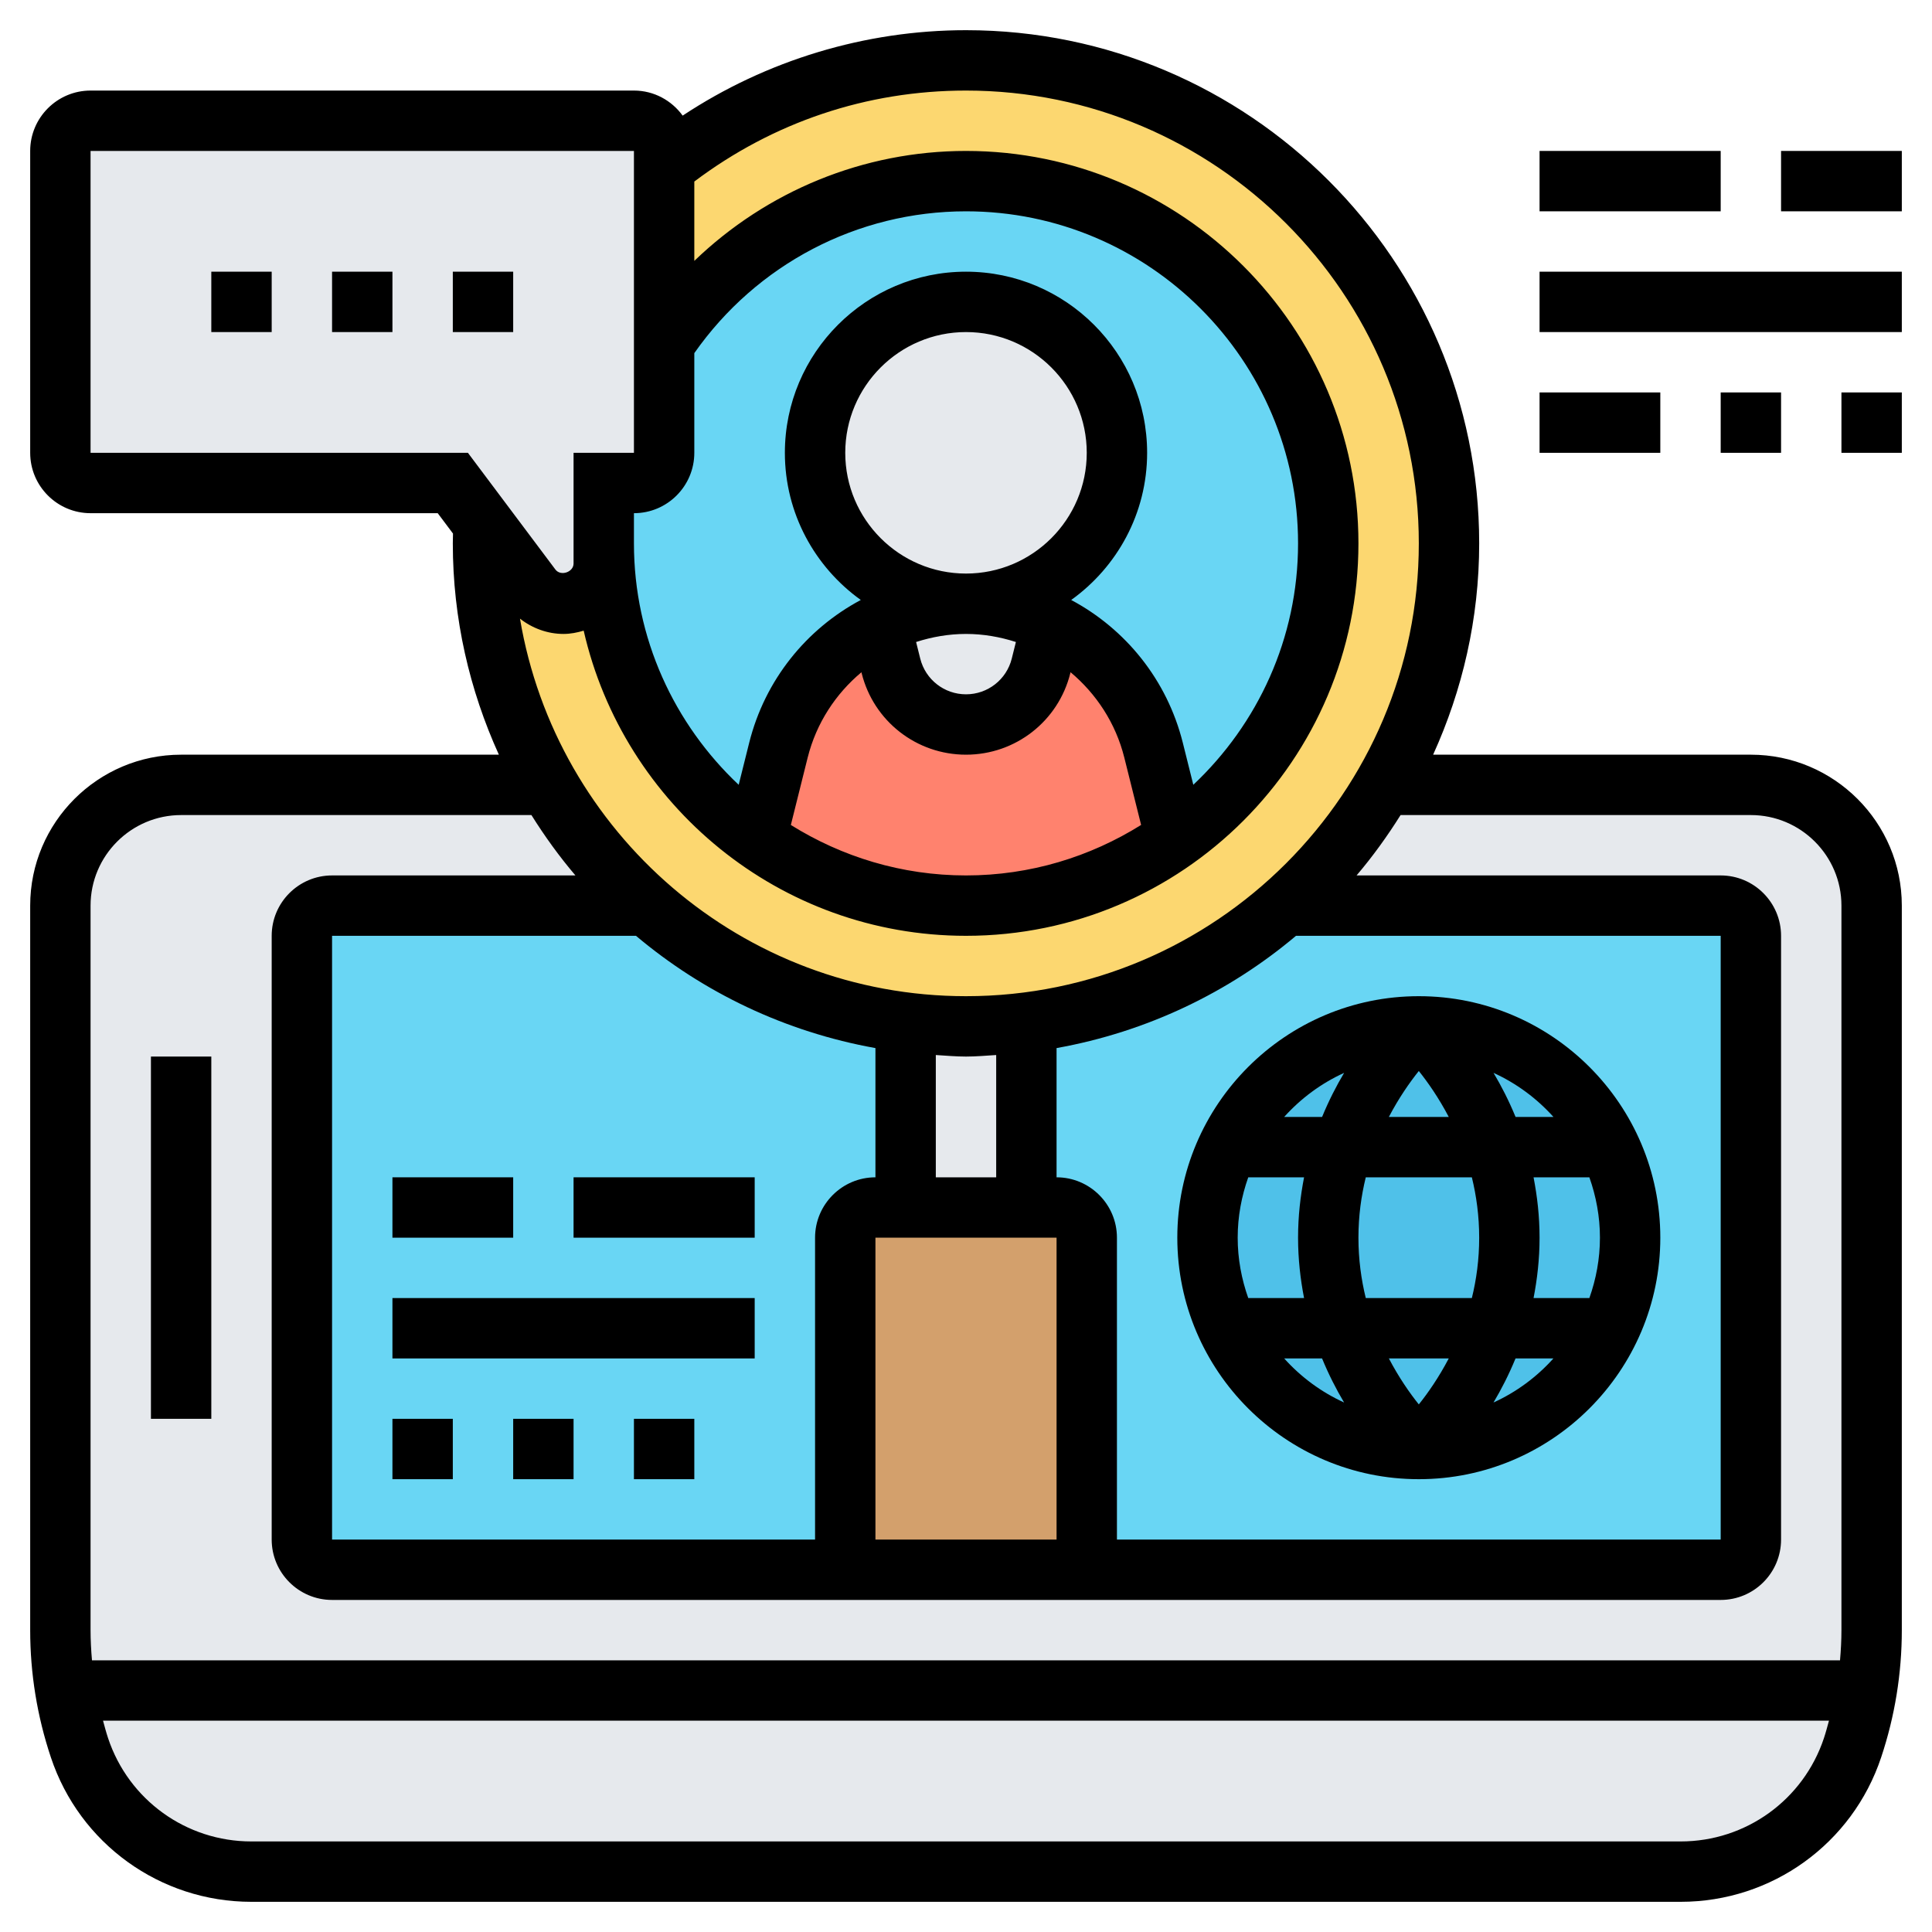 <svg id="_x33_0" enable-background="new 0 0 64 64" height="512" viewBox="0 0 64 64" width="512" xmlns="http://www.w3.org/2000/svg"><g><g><g><path d="m57 52h-46c-.552 0-1-.448-1-1v-20c0-.552.448-1 1-1h46c.552 0 1 .448 1 1v20c0 .552-.448 1-1 1z" fill="#69d6f4"/></g><g><circle cx="47" cy="41" fill="#4fc1e9" r="7"/></g><g><path d="m36 41v11h-8v-11c0-.55.45-1 1-1h1 4 1c.55 0 1 .45 1 1z" fill="#d3a06c"/></g><g><path d="m20 18c0 4.04 1.99 7.61 5.05 9.79 1.96 1.39 4.36 2.21 6.95 2.21s4.99-.82 6.95-2.21c3.06-2.18 5.05-5.75 5.05-9.79 0-6.63-5.37-12-12-12-4.17 0-7.85 2.13-10 5.36v-5.85c2.74-2.2 6.22-3.51 10-3.51 8.84 0 16 7.16 16 16 0 2.92-.78 5.65-2.14 8-.87 1.51-1.98 2.86-3.27 4 0 .01-.01 0-.01 0-2.35 2.08-5.31 3.47-8.58 3.88-.66.08-1.32.12-2 .12s-1.34-.04-2-.12c-3.27-.41-6.23-1.8-8.58-3.88 0 0-.01.01-.01 0-1.29-1.14-2.4-2.49-3.27-4-1.36-2.35-2.14-5.08-2.14-8 0-.22 0-.43.01-.65l1.59 2.12c.25.33.65.53 1.07.53.73 0 1.33-.6 1.33-1.33z" fill="#fcd770"/></g><g><path d="m32 6c-4.176 0-7.851 2.136-10 5.372v3.628c0 .55-.45 1-1 1h-.82c-.11.652-.18 1.317-.18 2 0 6.627 5.373 12 12 12s12-5.373 12-12-5.373-12-12-12z" fill="#69d6f4"/></g><g><path d="m38.21 24.85.74 2.94c-1.96 1.39-4.36 2.21-6.95 2.21s-4.99-.82-6.95-2.21l.74-2.94c.47-1.87 1.73-3.38 3.38-4.19l.34 1.4c.29 1.14 1.31 1.94 2.49 1.94s2.2-.8 2.49-1.94l.34-1.4c.39.2.76.43 1.11.7 1.1.85 1.92 2.06 2.27 3.49z" fill="#ff826e"/></g><g fill="#e6e9ed"><path d="m58 26h-12.14c-.87 1.51-1.98 2.86-3.27 4h14.41c.55 0 1 .45 1 1v20c0 .55-.45 1-1 1h-21-8-17c-.55 0-1-.45-1-1v-20c0-.55.45-1 1-1h10.41c-1.29-1.14-2.4-2.49-3.27-4h-12.14c-2.21 0-4 1.79-4 4v24c0 .67.05 1.34.16 2h.01c.1.64.25 1.28.46 1.9.82 2.45 3.11 4.1 5.69 4.1h47.36c1.29 0 2.51-.41 3.5-1.13 1-.72 1.78-1.75 2.19-2.97.21-.62.36-1.26.46-1.9h.01c.11-.66.16-1.33.16-2v-24c0-2.21-1.79-4-4-4z"/><path d="m30 33.88v6.12h4v-6.12c-.66.08-1.32.12-2 .12s-1.34-.04-2-.12z"/><path d="m29.51 22.06c.29 1.14 1.31 1.94 2.49 1.94s2.2-.8 2.49-1.94l.34-1.4c-.86-.42-1.82-.66-2.83-.66s-1.97.24-2.83.66z"/><circle cx="32" cy="15" r="5"/><path d="m3 16h12l1.01 1.35 1.59 2.12c.25.33.65.53 1.07.53.73 0 1.33-.6 1.33-1.33v-.67-2h1c.55 0 1-.45 1-1v-3.64-5.85-.51c0-.55-.45-1-1-1h-18c-.55 0-1 .45-1 1v10c0 .55.45 1 1 1z"/></g></g><g><path d="m58 25h-10.526c.971-2.138 1.526-4.503 1.526-7 0-9.374-7.626-17-17-17-3.34 0-6.618.998-9.386 2.83-.364-.501-.949-.83-1.614-.83h-18c-1.103 0-2 .897-2 2v10c0 1.103.897 2 2 2h11.5l.506.675c-.001.109-.006.216-.006.325 0 2.497.555 4.862 1.526 7h-10.526c-2.757 0-5 2.243-5 5v24c0 1.435.23 2.852.685 4.214.953 2.862 3.622 4.786 6.639 4.786h47.352c3.018 0 5.687-1.924 6.64-4.786.454-1.362.684-2.779.684-4.214v-24c0-2.757-2.243-5-5-5zm-11-7c0 8.271-6.729 15-15 15-7.421 0-13.583-5.421-14.775-12.507.408.32.915.507 1.442.507.234 0 .455-.045.668-.109 1.32 5.779 6.492 10.109 12.665 10.109 7.168 0 13-5.832 13-13s-5.832-13-13-13c-3.403 0-6.603 1.335-9 3.642v-2.628c2.611-1.966 5.708-3.014 9-3.014 8.271 0 15 6.729 15 15zm-25.932 13c2.229 1.878 4.947 3.184 7.932 3.719v4.281c-1.103 0-2 .897-2 2v10h-16v-20zm9.932 8v-4.051c.333.02.662.051 1 .051s.667-.031 1-.051v4.051zm-2 2h6v10h-6zm6-2v-4.281c2.985-.535 5.703-1.841 7.932-3.719h14.068v20h-20v-10c0-1.103-.897-2-2-2zm-7-24c0-2.206 1.794-4 4-4s4 1.794 4 4-1.794 4-4 4-4-1.794-4-4zm4 6c.575 0 1.129.099 1.653.267l-.137.55c-.175.697-.798 1.183-1.516 1.183s-1.341-.486-1.516-1.183l-.137-.55c.524-.168 1.078-.267 1.653-.267zm-3.464 1.269.008.034c.397 1.588 1.818 2.697 3.456 2.697s3.059-1.109 3.455-2.698l.008-.034c.852.714 1.494 1.683 1.78 2.824l.558 2.235c-1.686 1.054-3.67 1.673-5.801 1.673s-4.115-.619-5.802-1.672l.558-2.235c.287-1.141.928-2.111 1.78-2.824zm-5.536-7.269v-3.302c2.062-2.941 5.4-4.698 9-4.698 6.065 0 11 4.935 11 11 0 3.151-1.34 5.99-3.47 7.997l-.347-1.389c-.522-2.088-1.898-3.773-3.698-4.733 1.52-1.09 2.515-2.867 2.515-4.875 0-3.309-2.691-6-6-6s-6 2.691-6 6c0 2.008.995 3.785 2.515 4.875-1.8.96-3.176 2.645-3.698 4.734l-.347 1.389c-2.13-2.008-3.47-4.846-3.47-7.998v-1c1.103 0 2-.897 2-2zm-20 0v-10h18v10h-2v3.667c0 .289-.429.43-.601.2l-2.899-3.867zm0 15c0-1.654 1.346-3 3-3h11.604c.44.702.923 1.372 1.458 2h-8.062c-1.103 0-2 .897-2 2v20c0 1.103.897 2 2 2h46c1.103 0 2-.897 2-2v-20c0-1.103-.897-2-2-2h-12.062c.535-.628 1.017-1.298 1.458-2h11.604c1.654 0 3 1.346 3 3v24c0 .335-.018.668-.047 1h-57.906c-.029-.332-.047-.665-.047-1zm52.676 31h-47.352c-2.155 0-4.062-1.374-4.743-3.419-.064-.192-.115-.387-.168-.581h57.174c-.053.194-.104.389-.168.581-.682 2.045-2.588 3.419-4.743 3.419z"/><path d="m5 35h2v12h-2z"/><path d="m47 49c4.411 0 8-3.589 8-8s-3.589-8-8-8-8 3.589-8 8 3.589 8 8 8zm-4.46-4h1.255c.223.542.473 1.029.73 1.46-.759-.346-1.433-.846-1.985-1.46zm-1.54-4c0-.702.128-1.373.35-2h1.849c-.121.624-.199 1.288-.199 2s.078 1.376.199 2h-1.849c-.222-.627-.35-1.298-.35-2zm7.757-2c.15.612.243 1.28.243 2s-.092 1.388-.243 2h-3.514c-.15-.612-.243-1.28-.243-2s.093-1.388.243-2zm-2.749-2c.333-.635.692-1.148.992-1.522.3.374.659.888.992 1.522zm6.992 4c0 .702-.128 1.373-.35 2h-1.849c.121-.624.199-1.288.199-2s-.078-1.376-.199-2h1.849c.222.627.35 1.298.35 2zm-5.008 4c-.333.635-.692 1.149-.992 1.523-.3-.374-.659-.888-.992-1.523zm1.482 1.46c.257-.431.507-.918.73-1.46h1.255c-.551.614-1.225 1.114-1.985 1.46zm1.986-9.46h-1.255c-.223-.542-.473-1.029-.73-1.46.759.346 1.433.846 1.985 1.46zm-6.934-1.46c-.257.431-.507.918-.73 1.46h-1.256c.552-.614 1.226-1.114 1.986-1.46z"/><path d="m13 47h2v2h-2z"/><path d="m17 47h2v2h-2z"/><path d="m21 47h2v2h-2z"/><path d="m13 43h12v2h-12z"/><path d="m13 39h4v2h-4z"/><path d="m19 39h6v2h-6z"/><path d="m15 9h2v2h-2z"/><path d="m11 9h2v2h-2z"/><path d="m7 9h2v2h-2z"/><path d="m61 13h2v2h-2z"/><path d="m57 13h2v2h-2z"/><path d="m51 13h4v2h-4z"/><path d="m51 9h12v2h-12z"/><path d="m51 5h6v2h-6z"/><path d="m59 5h4v2h-4z"/></g></g></svg>